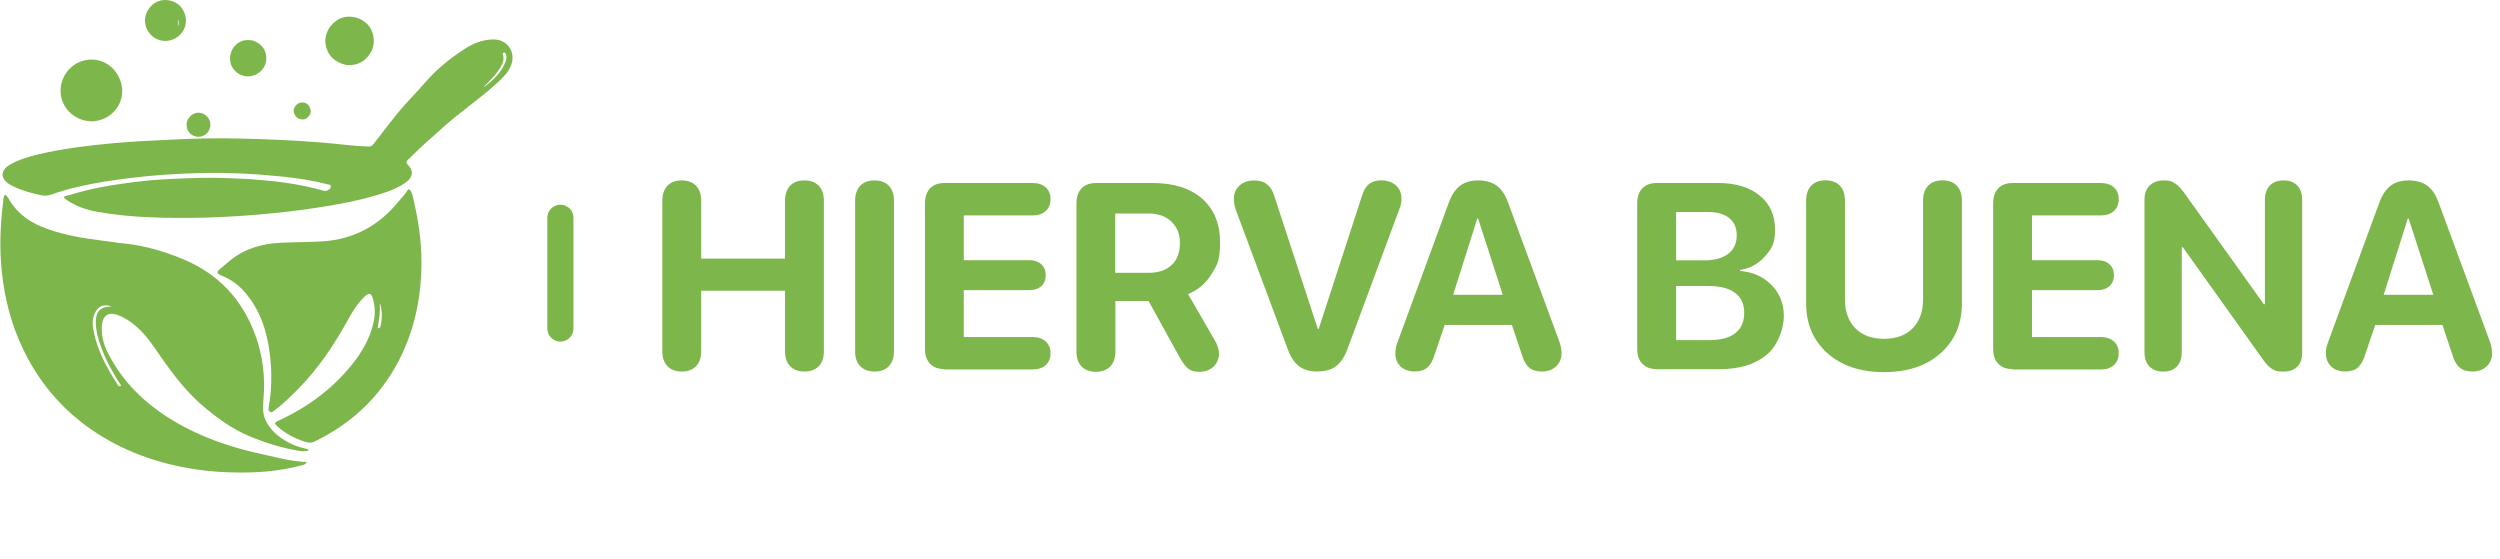 <?xml version="1.0" encoding="UTF-8"?><svg id="uuid-fdf030d3-2523-4006-ab4c-b1f820b512e3" xmlns="http://www.w3.org/2000/svg" width="2871.2" height="642.4" viewBox="0 0 2871.2 642.4"><path d="m134.3,278.8c26.6,1.9,51.6,8.7,75.8,18.8,40.3,16.7,67.9,46,82.9,86.6,8.8,23.8,11.8,48.9,9.6,74.4-.7,8.2-1.2,16.6,2.6,24.4,5.8,11.8,15.4,19.6,26.9,25.6,5.9,3.1,12.1,5.1,18.6,6.6,1.3.3,2.9.2,3.8,2.3-3.9,1.2-7.8.8-11.5.2-19.9-3.3-38.9-9.3-57.4-17.1-19.3-8.2-36-20.4-51.9-33.8-23.1-19.5-40.1-44.1-57.1-68.6-9.5-13.8-20.4-26-35.5-33.9-2.5-1.3-5.1-2.3-7.8-3.1-8.8-2.8-14.8,1.4-16,10.5-1.6,12.5,1.5,23.9,7.2,34.8,17,33,42.7,57.5,74.2,76.5,32.7,19.7,68.3,31.5,105.3,39.3,11.2,2.4,22.3,5.4,33.7,7,4.7.7,9.4.9,14.5,1.4-1.2,2.8-3.6,3.1-5.7,3.7-22.7,6.2-45.9,8.3-69.4,8.3-17.4,0-34.8-1-51.9-3.6-43.7-6.5-84.4-20.9-120.9-46.2-35.1-24.4-61.3-56.4-79.2-95-12.6-27.1-19.9-55.8-23-85.6-2.8-26.5-1.9-52.9,1.4-79.2.4-3.1,0-6.4,2.1-9.4,3.2,1.5,4.3,4.6,5.9,7.1,10.1,16.3,25.2,25.9,42.8,32.1,20.3,7.2,41.4,10.8,62.6,13.4,5.8.7,11.7,1.6,17.9,2.4m-23.2,105c-.5-3-1.2-6.1-1.4-9.1-1.2-15.9,3.4-22.2,18.1-22.7-9.8-3.2-16.2-.2-20,9.2-2.5,6-2.1,12.2-1,18.2,4.3,22.9,15.2,42.9,27.6,62.2.7,1.2,1.5,2.9,4.3,1.4-11.9-18.2-22.2-37.2-27.6-59.1Z" fill="#7db64a"/><path d="m299.6,206.7c24.4,2.1,48.2,5.6,71.5,12.2,1.1.3,2.3.6,3.3.3,2.6-.6,5.1-2.1,5.5-4.6.5-2.9-2.8-2.6-4.6-3.1-17.1-4.5-34.5-7-52.1-8.8-31.3-3.2-62.6-4.7-94-3.9-25.9.6-51.8,2.3-77.5,5.4-21.3,2.5-42.5,5.7-63.4,10.6-9.5,2.2-19,5-28.2,8.3-4.5,1.6-8.8,2.1-13.6,1-10.8-2.5-21.5-5.2-31.5-10.2-1.5-.8-3-1.5-4.4-2.4-10.4-6.7-10.1-16.1.7-22.3,10.3-5.9,21.6-9.3,33.1-12,28.4-6.7,57.3-10.1,86.3-12.8,23.2-2.1,46.4-3.1,69.6-4.2,24.7-1.2,49.3-1.7,73.9-1.1,32.6.7,65.2,2.1,97.8,4.8,16.9,1.4,33.7,3.8,50.6,4.4,2.9.1,4.7-.7,6.4-2.9,9.9-12.7,19.5-25.6,29.8-38,9.3-11.1,19.8-21.4,29.2-32.4,13.3-15.5,28.9-28,45.9-39,9.9-6.4,20.7-10.6,32.7-10.7,16-.2,26,14.2,20.5,29.3-2.9,7.9-8.6,13.7-14.6,19.2-21.2,19.8-45.7,35.7-67,55.4-10.7,9.9-22,19.1-32.1,29.6-.9.9-1.8,1.8-2.7,2.6-5,4.2-5,5-.9,9.5,4.9,5.4,4.1,12.2-2,17.2-9.6,7.7-21.1,11.6-32.6,15.2-24.7,7.7-50.1,12-75.6,15.9-21.2,3.2-42.5,5.5-63.8,7.3-41.4,3.5-82.8,4.7-124.3,3-19.8-.8-39.4-2.7-58.9-6.1-12.9-2.2-25.2-6.3-36.2-13.9-1.1-.8-2.5-1.3-3-3.1,1.5-2,3.9-1.5,5.9-2.2,24.6-7.9,50.1-12,75.7-15.2,14.6-1.8,29.3-3,43.9-3.6,20.2-.9,40.3-1.7,60.5-.9,13.1.6,26.3.8,39.8,2.3m260.3-111c-1.2,1.1-2.7,1.9-3.9,4.3,11.2-8.2,20.2-17,25.1-29.4,1.1-2.8,1.2-5.7.3-8.6-.3-1.1-1.1-2.1-2.4-1.8-1.5.4-1.4,1.5-1,2.7,1.8,5.5-.4,10.2-3.1,14.7-3.9,6.7-9.4,12.2-15.1,18.2Z" fill="#7db64a"/><path d="m262.3,300.8c17.5-15,37.8-20.9,60.2-22,16-.8,31.9-.6,47.9-1.6,35.8-2.3,64.8-18,87.3-45.8,3.3-4,7.1-7.6,9.8-12.1,1.7-2.9,3.2-2,4.5.5,2,3.8,2.6,8,3.5,12.1,6.2,26.9,9.6,54,8.3,81.6-1.9,42.6-12.9,82.5-36.2,118.6-21.7,33.5-51.1,58-86.8,75.2-3.9,1.9-7.4,1-11-.1-11.6-3.8-22.2-9.3-31.3-17.6-3.7-3.4-3.5-4.2,1-6.3,35.2-16.2,65.5-38.7,88.9-70,10-13.4,17.5-28,20.9-44.5,1.7-8.4,1.4-16.7-.8-25-2-7.5-4.7-8.2-10.2-2.8-8,7.8-13.8,17.3-19.1,27-15.4,28-33,54.3-55.4,77.3-9,9.3-18.2,18.2-28.5,26-1.5,1.1-3,2.9-5.2,1.7-2.4-1.3-1.7-3.7-1.4-5.7,3.4-19.6,3.7-39.4,1.4-59.1-3.3-28.2-11.7-54.5-31.8-75.7-6.7-7.1-14.8-12.3-23.9-16-5.8-2.3-6-4.1-1.2-8,3-2.5,6-5.1,9.2-7.8m173.6,49.2c1.2,9.1-1.1,18.1-2.3,27.3,2.7-.4,3.1-1.6,3.4-2.8,1.9-8.1,1.9-16.3-.2-24.4,0-.2,0-1.4-.9,0Z" fill="#7db64a"/><path d="m106.6,139.3c-18.3.5-34.3-12.7-36.7-30.1-2.5-18.3,9.3-35.7,27.1-39.8,18-4.2,35.5,5.6,41.7,24.6,5.1,15.9-1.8,33.7-18.1,41.7-4.4,2.1-8.9,3.2-14,3.7Z" fill="#7db64a"/><path d="m397.7,74.6c-13.3-2.7-21.9-11.5-23.8-23.8-1.7-11.2,4.4-22.8,15-28.7,9.9-5.5,23.8-3.3,32.6,5.3,7.9,7.7,10.2,21.4,5.2,31.1-5.9,11.6-16,17.4-29,16.1Z" fill="#7db64a"/><path d="m208.8,9.2c9.8,14.6,2.8,28.2-5.8,33.8-10.5,6.9-24.1,4.6-31.5-5.1-7.8-10.2-6.3-23.6,3.5-32.4,8.5-7.7,22.6-7.2,31.4,1,.8.8,1.5,1.6,2.5,2.7m-4.2,17.1c-.2,1.3-.4,2.7-.6,4,1.3-2.5,2.3-5.1.7-7.8,0,1.1,0,2.2,0,3.9Z" fill="#7db64a"/><path d="m289,46.2c11.9,3.3,18.2,12.6,16.6,24-1.4,9.8-10.4,17.4-20.6,17.5-11.2.1-20.5-8.8-20.8-19.9-.4-11.4,8.3-21.2,19.4-21.8,1.7,0,3.4.1,5.4.2Z" fill="#7db64a"/><path d="m214.8,139.1c3.9-8.7,12-12,19.3-8.1,7.5,4,9.8,12.9,5.1,20.1-3,4.6-8.8,6.9-14.2,5.7-5.7-1.3-9.7-5.5-10.5-11.1-.3-2.1-.3-4.2.4-6.5Z" fill="#7db64a"/><path d="m341.7,135.5c-4.5-4.2-5.4-7.7-3.4-12.1,1.8-3.8,5.6-6,9.8-5.7,4.5.4,7,3.3,8.3,7.2,1.3,3.8,0,7.2-2.9,9.8-3.3,3.1-7.1,3.3-11.8.8Z" fill="#7db64a"/><path d="m799.4,420.6c-4,4.1-9.4,6.1-16.4,6.1s-12.5-2.1-16.4-6.1c-4-4.1-5.9-9.8-5.9-17.1v-172.9c0-7.4,2-13.2,5.9-17.3,3.9-4.1,9.4-6.1,16.4-6.1s12.5,2.1,16.4,6.1c3.9,4.1,5.9,9.9,5.9,17.3v66.4h96.3v-66.4c0-7.4,2-13.2,5.9-17.3,3.9-4.1,9.4-6.1,16.4-6.1s12.5,2.1,16.4,6.1c3.9,4.1,5.9,9.9,5.9,17.3v172.9c0,7.3-2,13-5.9,17.1-4,4.1-9.4,6.1-16.4,6.1s-12.5-2.1-16.4-6.1c-4-4.1-5.9-9.8-5.9-17.1v-69.6h-96.3v69.6c0,7.3-2,13-5.9,17.1Z" fill="#7db64a"/><path d="m1020.8,420.6c-4,4.1-9.4,6.1-16.4,6.1s-12.5-2.1-16.4-6.1c-4-4.1-5.9-9.8-5.9-17.1v-172.9c0-7.4,2-13.2,5.9-17.3,3.9-4.1,9.4-6.1,16.4-6.1s12.5,2.1,16.4,6.1c3.9,4.1,5.9,9.9,5.9,17.3v172.9c0,7.3-2,13-5.9,17.1Z" fill="#7db64a"/><path d="m1084.6,423.9c-7,0-12.5-2-16.4-6.1-4-4.1-5.9-9.9-5.9-17.3v-167.1c0-7.3,2-13,5.9-17.1,3.9-4.1,9.4-6.1,16.4-6.1h101.6c6.2,0,11.2,1.7,14.8,5,3.7,3.3,5.5,7.8,5.5,13.6s-1.9,10.2-5.6,13.6c-3.7,3.3-8.6,5-14.7,5h-79.3v51.4h75.4c5.6,0,10.1,1.6,13.6,4.7,3.4,3.1,5.1,7.3,5.1,12.5s-1.7,9.5-5.1,12.6c-3.4,3.1-7.9,4.6-13.6,4.6h-75.4v53.9h79.3c6.1,0,11,1.7,14.7,5,3.7,3.3,5.6,7.8,5.6,13.6s-1.8,10.2-5.5,13.6c-3.7,3.3-8.6,5-14.8,5h-101.6Z" fill="#7db64a"/><path d="m1275,420.9c-4,4.1-9.4,6.1-16.4,6.1s-12.5-2.1-16.4-6.1c-4-4.1-5.9-9.8-5.9-17.1v-170.4c0-7.3,2-13,5.9-17.1,3.9-4.1,9.4-6.1,16.4-6.1h65.2c24.4,0,43.4,6.1,57,18.1,13.6,12.1,20.4,28.8,20.4,50s-3.2,25.6-9.6,36.2c-6.4,10.6-15.5,18.4-27.1,23.3l30.8,53.3c3.2,5.4,4.7,10.6,4.7,15.4s-2.1,10.8-6.4,14.7c-4.2,3.9-9.6,5.8-16.1,5.8s-9.6-1.2-12.7-3.5-6.5-6.8-10.1-13.4l-35.6-64.4h-38.1v58.1c0,7.3-2,13-5.9,17.1Zm5.9-107.6h38.5c11.3,0,20-3,26.3-9,6.3-6,9.4-14.4,9.4-25s-3.3-18.6-9.8-24.8c-6.5-6.2-15.3-9.3-26.4-9.3h-38.1v68.1Z" fill="#7db64a"/><path d="m1513.2,426.7c-8.8,0-15.9-2.1-21.3-6.1-5.4-4.1-9.8-10.7-13-19.8l-59.6-159.8c-1.5-4.1-2.2-8.3-2.2-12.6,0-6.3,2.2-11.4,6.5-15.3,4.3-3.9,10-5.9,17-5.9,11.7,0,19.3,5.9,22.8,17.6l50.1,153h1l49.9-153.5c1.9-6,4.6-10.4,8.1-13.1,3.5-2.7,8.2-4.1,14-4.1s12.3,1.9,16.6,5.7c4.2,3.8,6.4,8.8,6.4,14.9s-.7,8-2.2,12l-59.8,161.2c-3.3,9-7.6,15.5-13,19.6-5.4,4.1-12.5,6.1-21.2,6.1Z" fill="#7db64a"/><path d="m1625.2,426.7c-6.9,0-12.4-1.9-16.5-5.7-4.1-3.8-6.1-8.9-6.1-15.3s1-8.6,3-14.2l58.4-159c3.2-8.7,7.5-15.1,12.9-19.2,5.4-4.1,12.3-6.1,20.7-6.1s15.8,2,21.3,6c5.5,4,9.8,10.4,13,19.2l58.7,159.1c1.9,5.2,2.8,10,2.8,14.2,0,6.1-2.1,11.2-6.3,15.1-4.2,3.9-9.6,5.9-16.1,5.9s-11.3-1.5-14.9-4.6c-3.6-3.1-6.4-8.1-8.4-15.1l-11.3-33.8h-77.2l-11.3,33.3c-2.1,7.1-4.9,12.2-8.4,15.4-3.6,3.2-8.3,4.7-14.2,4.7Zm43.7-88.1h57l-28.3-87.6h-1l-27.7,87.6Z" fill="#7db64a"/><path d="m1902.6,423.9c-7,0-12.5-2-16.4-6.1-4-4.1-5.9-9.9-5.9-17.3v-167.1c0-7.3,2-13,5.9-17.1,3.9-4.1,9.4-6.1,16.4-6.1h70.7c20,0,35.9,4.8,47.7,14.4,11.8,9.6,17.6,22.6,17.6,39s-3.8,21.9-11.5,30.7c-7.7,8.8-17.2,14-28.7,15.7v1.2c14.6,1.1,26.7,6.5,36.1,16.1,9.5,9.7,14.2,21.5,14.2,35.6s-6.6,33.8-19.9,44.7c-13.2,11-31.3,16.4-54.1,16.4h-72.3Zm22.4-124.9h32.1c11.9,0,21.2-2.5,27.7-7.5,6.5-5,9.8-12,9.8-21.1s-2.9-15.2-8.6-19.9c-5.7-4.7-13.8-7-24.3-7h-36.7v55.6Zm0,91.6h38.5c12.9,0,22.8-2.7,29.6-8.1,6.8-5.4,10.1-13.2,10.1-23.3s-3.5-17.6-10.4-22.8c-7-5.2-17.1-7.9-30.3-7.9h-37.5v62.1Z" fill="#7db64a"/><path d="m2164,427.4c-27.3,0-49-7.3-65.3-21.8-16.2-14.5-24.4-33.6-24.4-57.3v-117.8c0-7.4,2-13.2,5.9-17.3,3.9-4.1,9.4-6.1,16.4-6.1s12.5,2.1,16.4,6.1c3.9,4.1,5.9,9.9,5.9,17.3v113.3c0,13.9,3.9,25,11.8,33.1,7.9,8.1,18.9,12.2,33.1,12.2s25.1-4.1,33-12.2c7.9-8.1,11.8-19.2,11.8-33.1v-113.3c0-7.4,2-13.2,5.9-17.3,3.9-4.1,9.4-6.1,16.4-6.1s12.5,2.1,16.4,6.1c3.9,4.1,5.9,9.9,5.9,17.3v117.8c0,23.7-8.1,42.8-24.4,57.3-16.2,14.5-38,21.8-65.1,21.8Z" fill="#7db64a"/><path d="m2311.4,423.9c-7,0-12.5-2-16.4-6.1-4-4.1-5.9-9.9-5.9-17.3v-167.1c0-7.3,2-13,5.9-17.1,3.9-4.1,9.4-6.1,16.4-6.1h101.6c6.2,0,11.2,1.7,14.8,5,3.7,3.3,5.5,7.8,5.5,13.6s-1.9,10.2-5.6,13.6c-3.7,3.3-8.6,5-14.7,5h-79.3v51.4h75.4c5.6,0,10.1,1.6,13.6,4.7,3.4,3.1,5.1,7.3,5.1,12.5s-1.7,9.5-5.1,12.6c-3.4,3.1-7.9,4.6-13.6,4.6h-75.4v53.9h79.3c6.1,0,11,1.7,14.7,5,3.7,3.3,5.6,7.8,5.6,13.6s-1.8,10.2-5.5,13.6c-3.7,3.3-8.6,5-14.8,5h-101.6Z" fill="#7db64a"/><path d="m2500.1,420.9c-3.8,3.9-9,5.9-15.7,5.9s-12-2-15.8-5.9c-3.8-3.9-5.7-9.4-5.7-16.5v-174.8c0-7.1,2-12.6,5.9-16.5,3.9-3.9,9.5-5.9,16.6-5.9s8.5,1,11.9,3c3.4,2,6.8,5.4,10.3,10l92.4,129.2h1.2v-119.7c0-7.1,1.9-12.6,5.6-16.6,3.8-3.9,9-5.9,15.9-5.9s11.9,2,15.7,5.9c3.8,3.9,5.6,9.5,5.6,16.7v175.3c0,7-1.9,12.4-5.7,16.1-3.8,3.8-9.2,5.6-16.2,5.6s-8.9-1-12.3-2.9c-3.4-1.9-6.7-5.3-10.1-10l-92.7-129.9h-1.3v120.4c0,7.1-1.9,12.6-5.6,16.5Z" fill="#7db64a"/><path d="m2693.9,426.7c-6.9,0-12.4-1.9-16.5-5.7-4.1-3.8-6.1-8.9-6.1-15.3s1-8.6,3-14.2l58.4-159c3.2-8.7,7.5-15.1,12.9-19.2,5.4-4.1,12.3-6.1,20.7-6.1s15.8,2,21.3,6c5.5,4,9.8,10.4,13,19.2l58.7,159.1c1.9,5.2,2.8,10,2.8,14.2,0,6.1-2.1,11.2-6.3,15.1-4.2,3.9-9.6,5.9-16.1,5.9s-11.3-1.5-14.9-4.6c-3.6-3.1-6.4-8.1-8.4-15.1l-11.3-33.8h-77.2l-11.3,33.3c-2.1,7.1-4.9,12.2-8.4,15.4-3.6,3.2-8.3,4.7-14.2,4.7Zm43.7-88.1h57l-28.3-87.6h-1l-27.7,87.6Z" fill="#7db64a"/><g id="uuid-49165f7b-4009-4ee2-9524-e4ae0f5140f8"><line x1="643.6" y1="250.1" x2="643.6" y2="377.3" fill="none" stroke="#7db648" stroke-linecap="round" stroke-miterlimit="10" stroke-width="30"/></g></svg>